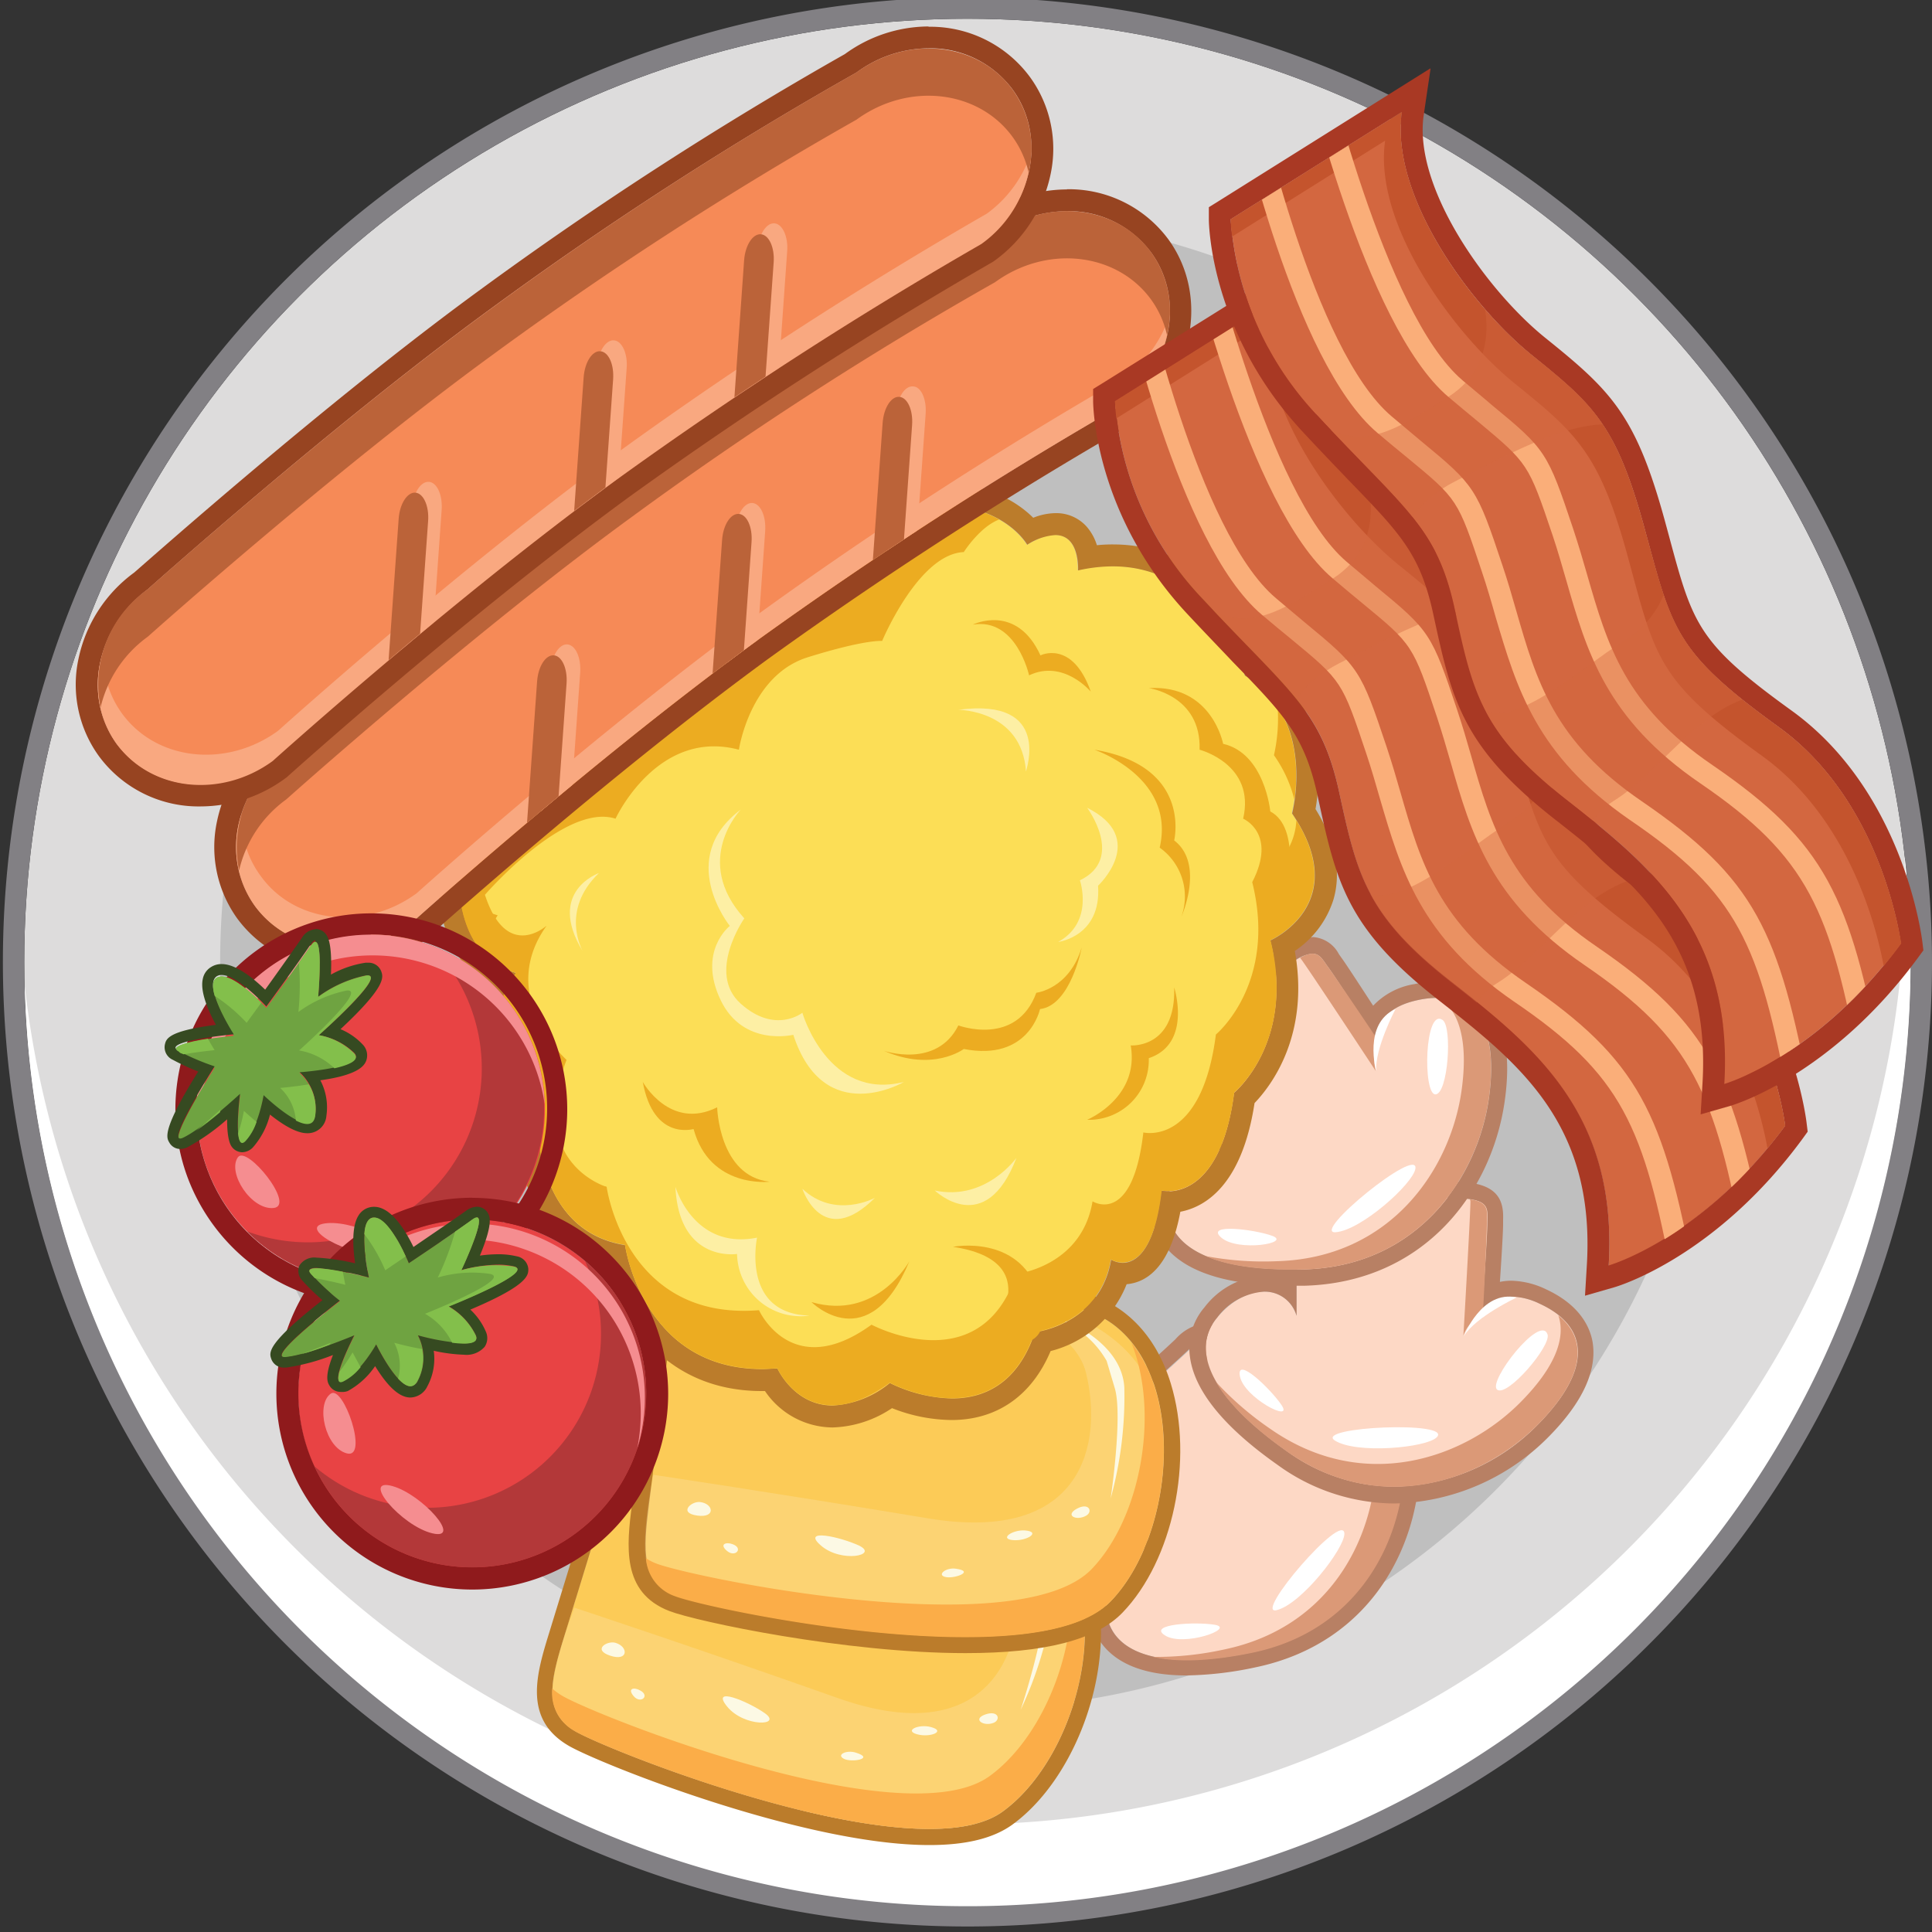<svg xmlns="http://www.w3.org/2000/svg" xmlns:xlink="http://www.w3.org/1999/xlink" viewBox="0 0 200 200"><rect x="0" y="0" width="200" height="200" fill="#333333" stroke="none"/><defs><style>.cls-1{fill:none;}.cls-2{isolation:isolate;}.cls-3{fill:#dddcdc;}.cls-4{fill:#828084;}.cls-5{fill:#bfbfbf;}.cls-6{fill:#fff;}.cls-7{fill:#fdd8c5;}.cls-8{fill:#b88064;}.cls-9{fill:#db9977;}.cls-10{fill:#fccb57;}.cls-11{fill:#bb7c2b;}.cls-12,.cls-14{fill:#fcf9e4;}.cls-12{opacity:0.2;}.cls-13{fill:#fbad48;}.cls-15{fill:#fcde56;}.cls-16{fill:#ecac21;}.cls-17{clip-path:url(#clip-path);}.cls-18{fill:#fdefa4;}.cls-19{fill:#f68a57;}.cls-20{fill:#974421;}.cls-21{fill:#f9a880;}.cls-22{fill:#bb6339;}.cls-23{clip-path:url(#clip-path-2);}.cls-24{clip-path:url(#clip-path-3);}.cls-25{fill:#e84344;}.cls-26{fill:#8f1a1c;}.cls-27{fill:#b33839;}.cls-28{fill:#f58d90;}.cls-29{fill:#6fa341;}.cls-30{fill:#364a21;}.cls-31{fill:#83bf4b;}.cls-32,.cls-37{fill:#d36740;}.cls-33{fill:#a93924;}.cls-34{fill:#c4542d;}.cls-35{clip-path:url(#clip-path-4);}.cls-36{fill:#faae79;}.cls-37{opacity:0.4;mix-blend-mode:multiply;}.cls-38{clip-path:url(#clip-path-6);}</style><clipPath id="clip-path"><path class="cls-1" d="M47.76,88.31s-1.88,10.14,5.63,12.4c0,0-7.51,11.26,2.26,15.39,0,0-.38,11.27,9,12.77,0,0,1.88,13.9,15.77,12.77,0,0,3.38,7.51,11.64,1.5,0,0,11.27,6,15-5.26,0,0,6.76-.75,7.89-7.51,0,0,4.13,2.63,5.26-7.13,0,0,6,1.5,7.51-10.14,0,0,6.38-5.26,3.75-15.77,0,0,8.64-3.76,2.26-13.15,0,0,2.63-9.76-4.88-14.27,0,0-4.14-13.89-17.28-10.89,0,0,.38-6-5.26-2.63,0,0-3.75-6.75-16.14-3S50.39,78.18,47.76,88.31Z"/></clipPath><clipPath id="clip-path-2"><path class="cls-1" d="M26.4,93.8c-3.57-4.89-2.12-12,3.24-15.93,0,0,19.16-17.13,35.6-29.12A381.32,381.32,0,0,1,103,24.34c5.35-3.9,12.59-3.11,16.16,1.78h0c3.57,4.89,2.12,12-3.24,15.93A440.72,440.72,0,0,0,78.16,66.46c-17.28,12.61-35.6,29.12-35.6,29.12C37.21,99.49,30,98.69,26.4,93.8Z"/></clipPath><clipPath id="clip-path-3"><path class="cls-1" d="M12.07,77C8.5,72.07,10,64.94,15.3,61c0,0,19.16-17.13,35.61-29.12A380.59,380.59,0,0,1,88.66,7.51C94,3.6,101.25,4.39,104.82,9.29h0c3.57,4.89,2.12,12-3.23,15.93a437.38,437.38,0,0,0-37.76,24.4c-17.29,12.61-35.6,29.12-35.6,29.12C22.87,82.65,15.64,81.85,12.07,77Z"/></clipPath><clipPath id="clip-path-4"><path class="cls-1" d="M133.14,30.41,115.43,41.52A33,33,0,0,0,124.5,62c9,9.69,12.27,11.39,14.13,20s2.78,12.77,11.56,19.66,17.28,13.8,16.34,29.42c0,0,9.65-2.79,18.27-14.55,0,0-1.8-14.54-12.64-22.39s-11-10.09-13.89-20.58c-2.94-10.77-5.33-12.84-11.7-18S131.89,39,133.14,30.41Z"/></clipPath><clipPath id="clip-path-6"><path class="cls-1" d="M145.12,11.59,127.4,22.7a33,33,0,0,0,9.08,20.43c9,9.69,12.27,11.4,14.13,20s2.77,12.77,11.55,19.66,17.28,13.8,16.34,29.42c0,0,9.66-2.79,18.27-14.55,0,0-1.79-14.54-12.63-22.39s-11-10.09-13.9-20.58c-2.94-10.77-5.32-12.84-11.69-17.95S143.86,20.17,145.12,11.59Z"/></clipPath></defs><title>食物矿</title><g class="cls-2"><g id="图层_1" data-name="图层 1"><circle class="cls-3" cx="100.15" cy="99.58" r="97.64"/><path class="cls-4" d="M100.15,1.94A97.64,97.64,0,1,1,2.51,99.58,97.64,97.64,0,0,1,100.15,1.94m0-2.21A99.85,99.85,0,1,0,200,99.58,100,100,0,0,0,100.15-.27Z"/><path class="cls-5" d="M100.15,176.94a77.36,77.36,0,1,1,77.36-77.36A77.44,77.44,0,0,1,100.15,176.94Z"/><path class="cls-6" d="M197.16,88.63c0,.84.06,1.66.06,2.5a97.63,97.63,0,0,1-194.65,11,97.62,97.62,0,0,0,195.21-2.5A99.07,99.07,0,0,0,197.16,88.63Z"/><path class="cls-7" d="M113.68,149c2.48-3.14,7.06-7,9.26-9.08s2.67-1,3.7-.09,6.7,7.11,6.7,7.11-2-3.36,3-5.4,8.66.46,9,8.7-4.16,18.43-15.76,20.82c-10.21,2.1-14.59-.27-15.05-4.2-.56-4.76,2.38-7.57,5.5-6.12,0,0-4.82-4.58-6.18-5.77S111.58,151.65,113.68,149Z"/><path class="cls-8" d="M125,138.69c.66,0,1.06.58,1.65,1.13,1,1,6.7,7.11,6.7,7.11s-2-3.36,3-5.4a8.24,8.24,0,0,1,3.09-.68c3.39,0,5.64,2.94,5.89,9.38.32,8.24-4.16,18.43-15.76,20.82a33.74,33.74,0,0,1-6.74.78c-5.46,0-8-2.06-8.31-5-.46-3.91,1.44-6.5,3.86-6.5a3.87,3.87,0,0,1,1.64.38s-4.82-4.58-6.18-5.77-2.3-3.31-.2-6c2.48-3.14,7.06-7,9.26-9.08.94-.9,1.56-1.22,2-1.22m0-1.69h0a5,5,0,0,0-3.22,1.69c-.57.54-1.29,1.2-2.1,1.93a68.25,68.25,0,0,0-7.31,7.32c-2.73,3.46-1.49,6.63.41,8.29.61.54,2,1.82,3.27,3a5.34,5.34,0,0,0-1.45,1.17,8.29,8.29,0,0,0-1.7,6.62c.22,1.95,1.65,6.47,10,6.47a36,36,0,0,0,7.08-.82c12.32-2.53,17.47-13.14,17.11-22.54-.37-9.57-4.91-11-7.58-11a10.07,10.07,0,0,0-3.73.8,7.55,7.55,0,0,0-3.83,2.95c-1.64-1.76-3.53-3.77-4.12-4.32q-.17-.15-.3-.3A3.5,3.5,0,0,0,125,137Z"/><path class="cls-9" d="M123.72,139.48c1,1,9.66,10.08,9.66,10.08a3.28,3.28,0,0,1-.09-2.91c-1.53-1.64-6.14-6.35-6.65-6.83-.91-.85-1.4-1.77-3-.47Z"/><path class="cls-9" d="M138.58,141c2.24,1,3.67,3.89,3.87,8.94.32,8.24-4.16,18.43-15.76,20.82a32.48,32.48,0,0,1-7.33.76c2.4.56,5.76.5,10.25-.42,11.6-2.39,16.08-12.58,15.76-20.82C145.1,143.25,142.46,140.42,138.58,141Z"/><path class="cls-6" d="M134.24,142.86c-3.07,2.07-.86,6.7-.86,6.7C132.83,147.23,134.24,142.86,134.24,142.86Z"/><path class="cls-6" d="M132.17,166.68c2.56-.64,7-6.36,7-7.91C139.1,156.3,129.62,167.33,132.17,166.68Z"/><path class="cls-6" d="M125.77,168.2c-1.93-.34-7.07-.08-5.15,1.11S127.93,168.58,125.77,168.2Z"/><path class="cls-6" d="M139.24,143.12c-2.08-1-.69,7.94.61,7.71S140.38,143.65,139.24,143.12Z"/><path class="cls-7" d="M138.42,123.53c4-.35,9.91.37,13,.53s2.6,1.23,2.6,2.64-.59,9.75-.59,9.75,1.06-3.78,6-1.48,5.59,6.63-.19,12.5-16.29,9.59-26,2.77c-8.52-6-9.79-10.82-7.24-13.84,3.09-3.67,7.15-3.45,8.22-.19,0,0,0-6.65,0-8.45S135,123.82,138.42,123.53Z"/><path class="cls-8" d="M140.86,123.43c3.69,0,8,.5,10.51.63,3,.16,2.6,1.23,2.6,2.64s-.59,9.75-.59,9.75a3.21,3.21,0,0,1,3.15-2.22,6.85,6.85,0,0,1,2.87.74c5,2.29,5.59,6.63-.19,12.5a21.32,21.32,0,0,1-14.84,6.44,19.13,19.13,0,0,1-11.13-3.67c-8.52-6-9.79-10.82-7.24-13.84a6.64,6.64,0,0,1,4.86-2.69,3.42,3.42,0,0,1,3.36,2.5s0-6.65,0-8.45.84-3.94,4.22-4.23c.75-.07,1.58-.1,2.44-.1m0-1.68c-1,0-1.83,0-2.59.09-4.38.38-5.84,3.46-5.76,6,0,.82,0,2.69,0,4.46a5.53,5.53,0,0,0-1.69-.26,8.35,8.35,0,0,0-6.15,3.29,6.48,6.48,0,0,0-1.51,5.11c.45,3.51,3.5,7.28,9.07,11.2a20.72,20.72,0,0,0,12.1,4,23.1,23.1,0,0,0,16-6.94c3.53-3.58,5-6.88,4.51-9.8-.29-1.59-1.36-3.83-4.81-5.43a8.71,8.71,0,0,0-3.58-.89,5.68,5.68,0,0,0-1.2.12c.16-2.4.33-5.16.33-6,0-.15,0-.29,0-.42.07-1.82-.38-3.71-4.21-3.91-.78,0-1.76-.12-2.84-.21-2.32-.18-5.19-.41-7.76-.41Z"/><path class="cls-9" d="M152.22,124.34c0,1.41-.73,13.93-.73,13.93a3.26,3.26,0,0,1,2-2.05c.15-2.24.43-8.82.43-9.52,0-1.26.34-2.24-1.75-2.55Z"/><path class="cls-9" d="M161.32,136.17c.79,2.33-.32,5.34-3.87,8.94-5.78,5.87-16.28,9.59-26,2.77a32.41,32.41,0,0,1-5.57-4.82c1.23,2.13,3.58,4.54,7.32,7.18,9.68,6.82,20.18,3.1,26-2.77C164.11,142.5,164.37,138.64,161.32,136.17Z"/><path class="cls-6" d="M157,134.32c-3.61-.82-5.47,4-5.47,4C152.8,136.28,157,134.32,157,134.32Z"/><path class="cls-6" d="M138.18,149.12c2.22,1.42,9.45.76,10.55-.33C150.49,147.06,136,147.7,138.18,149.12Z"/><path class="cls-6" d="M132.69,145.49c-1.08-1.64-4.78-5.21-4.33-3S133.89,147.33,132.69,145.49Z"/><path class="cls-6" d="M160.2,138.14c-.72-2.18-6.26,4.93-5.21,5.72S160.59,139.33,160.2,138.14Z"/><path class="cls-7" d="M123.15,106.9c3-2.66,8.17-5.63,10.7-7.32s2.82-.56,3.66.56,5.35,8.17,5.35,8.17-1.4-3.66,3.95-4.79,8.45,2,7.32,10.14-7.31,17.43-19.15,17.75c-10.42.28-14.32-2.82-14.08-6.76.28-4.79,3.66-7,6.47-5.07,0,0-3.94-5.35-5.07-6.76S120.61,109.16,123.15,106.9Z"/><path class="cls-8" d="M135.87,98.72c.8,0,1.11.71,1.64,1.42.85,1.13,5.35,8.17,5.35,8.17s-1.4-3.66,3.95-4.79a9.54,9.54,0,0,1,2-.22c4.1,0,6.31,3.27,5.33,10.36-1.13,8.17-7.31,17.43-19.15,17.75h-1.29c-9.46,0-13-3-12.79-6.77.21-3.62,2.18-5.79,4.35-5.79a3.63,3.63,0,0,1,2.12.72s-3.94-5.35-5.07-6.76-1.69-3.66.85-5.92c3-2.66,8.17-5.63,10.7-7.32a4,4,0,0,1,2-.86m0-1.69h0a5.44,5.44,0,0,0-3,1.14c-.65.44-1.48,1-2.4,1.54a68.39,68.39,0,0,0-8.48,5.93c-3.29,2.92-2.62,6.26-1,8.23.52.64,1.65,2.15,2.71,3.57-2.24.76-4.25,3.17-4.48,7.11a6.43,6.43,0,0,0,1.78,4.92c2.28,2.42,6.55,3.64,12.7,3.64H135c12.58-.34,19.5-9.89,20.78-19.21.64-4.6,0-8-1.78-10.08a6.69,6.69,0,0,0-5.22-2.2,11.56,11.56,0,0,0-2.34.26,7.5,7.5,0,0,0-4.29,2.24c-1.31-2-2.82-4.34-3.31-5l-.24-.34A3.28,3.28,0,0,0,135.87,97Z"/><path class="cls-9" d="M134.7,99.3c.84,1.13,7.74,11.6,7.74,11.6a3.28,3.28,0,0,1,.42-2.87c-1.22-1.89-4.93-7.33-5.35-7.89-.75-1-1.07-2-2.93-1Z"/><path class="cls-9" d="M149.07,103.34c2,1.39,2.93,4.48,2.24,9.48-1.12,8.17-7.31,17.42-19.15,17.74a32.13,32.13,0,0,1-7.35-.53c2.27,1,5.58,1.5,10.17,1.38,11.84-.32,18-9.58,19.15-17.75C155.08,106.74,153,103.49,149.07,103.34Z"/><path class="cls-6" d="M144.46,104.46c-3.38,1.5-2,6.44-2,6.44C142.31,108.52,144.46,104.46,144.46,104.46Z"/><path class="cls-6" d="M138.26,127.56c2.63-.19,8-5,8.26-6.57C146.9,118.54,135.63,127.74,138.26,127.56Z"/><path class="cls-6" d="M131.69,127.93c-1.84-.67-7-1.31-5.26.19S133.76,128.68,131.69,127.93Z"/><path class="cls-6" d="M149.34,105.59c-1.88-1.32-2.06,7.7-.75,7.7S150.37,106.31,149.34,105.59Z"/><path class="cls-10" d="M64.35,150l-6,19.54c-1.33,4.34-2.19,7.62,1.17,9.64S95,194,103.82,187.52s12.86-26.05,1.64-30.59S74.84,147.28,71,146.6,66.19,146.05,64.35,150Z"/><path class="cls-11" d="M68.34,146.29a15.93,15.93,0,0,1,2.62.31c3.88.68,23.29,5.79,34.5,10.33s7.21,24.14-1.64,30.59c-1.76,1.29-4.43,1.81-7.62,1.81-12.84,0-34-8.52-36.67-10.13-3.36-2-2.5-5.3-1.17-9.64l6-19.54c1.34-2.87,2.16-3.73,4-3.73m0-1.69c-3.09,0-4.28,2-5.52,4.71l0,.1,0,.11-6,19.54c-1.27,4.13-2.71,8.81,1.91,11.59C61.48,182.34,83,191,96.2,191c3.83,0,6.65-.7,8.62-2.13,6.07-4.43,10-14.32,9-22.5-.66-5.36-3.42-9.27-7.75-11-11.25-4.54-30.86-9.73-34.85-10.42a17.36,17.36,0,0,0-2.91-.34Z"/><path class="cls-12" d="M89.16,152.07s15.71,4.18,16.25,11.71-3.34,17.43-18.69,12-27.25-9.35-27.25-9.35-3.33,8.43-1.91,10.11,37.87,14.77,45.16,9.9S125.06,158.5,89.16,152.07Z"/><path class="cls-13" d="M110.55,161.49c1.63,7.66-2.11,18-8.09,22.36-8.85,6.46-40.92-6.3-44.29-8.32a6.89,6.89,0,0,1-1-.73,4.47,4.47,0,0,0,2.32,4.4c3.37,2,35.44,14.78,44.29,8.32C110.83,182.41,114.77,169.08,110.55,161.49Z"/><path class="cls-14" d="M109,166c.7-5.6-7.26-9.33-5.3-8.08a10,10,0,0,1,4,5l.34,2.92c.35,2.92-2.38,11.16-2.38,11.16A39.51,39.51,0,0,0,109,166Z"/><path class="cls-14" d="M63.7,170.06c-.86-.24-2.41.72-.52,1.34S65.07,170.45,63.7,170.06Z"/><path class="cls-14" d="M79.16,177.34c-1.75-1.22-5.65-2.84-3.89-.68S81.07,178.68,79.16,177.34Z"/><path class="cls-14" d="M94.93,179.53c1.36.38,3.06-.32,1.42-.75C95.09,178.45,93.57,179.15,94.93,179.53Z"/><path class="cls-14" d="M102,177.48c-1.37.48-.21,1.28.85.87C103.62,178.05,103.38,177,102,177.48Z"/><path class="cls-14" d="M87.34,182.06c.78.43,3.28,0,1.25-.63C87.64,181.13,86.55,181.64,87.34,182.06Z"/><path class="cls-14" d="M66.28,175c-.61-.36-1.39-.25-.68.59S67.32,175.56,66.28,175Z"/><path class="cls-10" d="M69.64,135.63,67.1,155.91c-.56,4.51-.84,7.88,2.82,9.29s37.46,8.45,45.06.57,8.17-27.89-3.66-30.42-31.83-4.23-35.77-4.23S70.76,131.41,69.64,135.63Z"/><path class="cls-11" d="M75.55,131.12c3.94,0,23.94,1.69,35.77,4.23s11.27,22.53,3.66,30.42c-2.64,2.73-8.43,3.67-15,3.67-12.41,0-27.64-3.32-30-4.24-3.66-1.41-3.38-4.78-2.82-9.29l2.54-20.28c1.12-4.22,2-4.51,5.91-4.51m0-1.69c-4.66,0-6.21.76-7.55,5.77l0,.11v.11L65.42,155.7c-.53,4.29-1.14,9.15,3.89,11.08,2.82,1.08,18.17,4.35,30.64,4.35,8.21,0,13.53-1.37,16.25-4.19,5.22-5.41,7.42-15.83,5-23.72-1.57-5.16-5-8.54-9.54-9.52-11.85-2.54-32.07-4.27-36.12-4.27Z"/><path class="cls-12" d="M94.42,133.38s16.2,1.41,18,8.73-.29,17.74-16.34,15.07-28.45-4.51-28.45-4.51-1.83,8.87-.14,10.28,39.86,8,46.19,2S130.89,133.52,94.42,133.38Z"/><path class="cls-13" d="M117.12,139c2.93,7.27,1,18.1-4.11,23.43-7.61,7.88-41.4.84-45.06-.57a5.74,5.74,0,0,1-1.08-.55,4.46,4.46,0,0,0,3,3.93c3.66,1.41,37.46,8.45,45.06.57C121,159.52,122.58,145.71,117.12,139Z"/><path class="cls-14" d="M116.39,143.66c-.28-5.64-8.76-7.94-6.62-7a9.88,9.88,0,0,1,4.79,4.22l.84,2.82c.85,2.81-.42,11.4-.42,11.4A39.66,39.66,0,0,0,116.39,143.66Z"/><path class="cls-14" d="M72.45,155.49c-.89-.09-2.25,1.12-.28,1.4S73.86,155.63,72.45,155.49Z"/><path class="cls-14" d="M88.93,160c-1.93-.9-6.06-1.83-3.94,0S91,161,88.93,160Z"/><path class="cls-14" d="M104.84,159.43c1.41.14,3-.85,1.27-1C104.82,158.34,103.43,159.29,104.84,159.43Z"/><path class="cls-14" d="M111.46,156.19c-1.27.7,0,1.29,1,.7C113.15,156.47,112.73,155.49,111.46,156.19Z"/><path class="cls-14" d="M97.8,163.23c.85.28,3.24-.56,1.13-.84C97.94,162.25,97,163,97.8,163.23Z"/><path class="cls-14" d="M75.83,159.85c-.66-.25-1.41,0-.56.71S77,160.27,75.83,159.85Z"/><path class="cls-15" d="M47.76,88.31s-1.88,10.14,5.63,12.4c0,0-7.51,11.26,2.26,15.39,0,0-.38,11.27,9,12.77,0,0,1.88,13.9,15.77,12.77,0,0,3.38,7.51,11.64,1.5,0,0,11.27,6,15-5.26,0,0,6.76-.75,7.89-7.51,0,0,4.13,2.63,5.26-7.13,0,0,6,1.5,7.51-10.14,0,0,6.38-5.26,3.75-15.77,0,0,8.64-3.76,2.26-13.15,0,0,2.63-9.76-4.88-14.27,0,0-4.14-13.89-17.28-10.89,0,0,.38-6-5.26-2.63,0,0-3.75-6.75-16.14-3S50.39,78.18,47.76,88.31Z"/><path class="cls-11" d="M97.1,52.25c6.94,0,9.24,4.14,9.24,4.14a6,6,0,0,1,2.91-1c2.58,0,2.35,3.66,2.35,3.66a16.27,16.27,0,0,1,3.6-.42c10.31,0,13.68,11.31,13.68,11.31,7.51,4.51,4.88,14.27,4.88,14.27,6.38,9.39-2.26,13.15-2.26,13.15,2.63,10.51-3.75,15.77-3.75,15.77-1.2,9.25-5.24,10.2-6.84,10.2a3.16,3.16,0,0,1-.67-.06c-.73,6.34-2.74,7.46-4,7.46a2.43,2.43,0,0,1-1.21-.33c-1.13,6.76-7.89,7.51-7.89,7.51-1.81,5.45-5.39,6.86-8.59,6.86a15.43,15.43,0,0,1-6.43-1.6,10.21,10.21,0,0,1-5.92,2.33c-4,0-5.72-3.83-5.72-3.83-.54,0-1.06.06-1.57.06-12.46,0-14.2-12.83-14.2-12.83-9.39-1.5-9-12.77-9-12.77-9.77-4.13-2.26-15.39-2.26-15.39-7.51-2.26-5.63-12.4-5.63-12.4,2.63-10.13,30-31.16,42.44-34.92a23.76,23.76,0,0,1,6.9-1.14m0-2.25a26.61,26.61,0,0,0-7.56,1.23c-12.37,3.75-41,25.19-44,36.52l0,.08v.07c-.68,3.67-.38,10.65,4.7,13.85-1.17,2.45-2.57,6.49-1.45,10.23a9.39,9.39,0,0,0,4.62,5.54c.29,4.49,2.47,11.28,9.31,13.23C64,136,68.53,144,78.86,144h.33a8.52,8.52,0,0,0,7,3.77,11.61,11.61,0,0,0,6.15-2A17.12,17.12,0,0,0,98.5,147c4.7,0,8.31-2.52,10.26-7.14a11.47,11.47,0,0,0,7.87-6.92c2.07-.18,4.49-1.75,5.56-7.5,2.51-.48,6.37-2.67,7.68-11.25,1.69-1.76,5.74-7,4.17-15.75a10,10,0,0,0,4-5.32c.83-2.87.21-6-1.86-9.37.51-2.84,1.23-10.77-5.4-15.3-1.08-2.88-5.33-12.09-15.55-12.09a15.87,15.87,0,0,0-1.68.08,5.23,5.23,0,0,0-1.13-2,4.21,4.21,0,0,0-3.14-1.32,6.38,6.38,0,0,0-2.32.48C105.35,52,102.28,50,97.1,50Z"/><path class="cls-16" d="M131.88,78.18A13.72,13.72,0,0,1,134,82.8c.3-2.1.49-6.21-1.74-9.62A17.4,17.4,0,0,1,131.88,78.18Z"/><path class="cls-16" d="M47.58,92a11,11,0,0,0,2.15,6.34,20.52,20.52,0,0,1,1.79-3.59A7.35,7.35,0,0,1,47.58,92Z"/><path class="cls-16" d="M134.2,84.91c-.22,4.49-4.57,6.41-4.57,6.41,2.62,10.51-3.76,15.77-3.76,15.77-1.5,11.64-7.51,10.14-7.51,10.14-1.13,9.76-5.26,7.13-5.26,7.13-1.12,6.76-7.88,7.52-7.88,7.52-3.76,11.26-15,5.25-15,5.25-8.27,6-11.65-1.5-11.65-1.5-13.89,1.13-15.77-12.77-15.77-12.77a9.53,9.53,0,0,1-7-4.78c.37,3.29,2,9.68,8.9,10.79,0,0,1.88,13.9,15.77,12.77,0,0,3.38,7.51,11.64,1.5,0,0,11.27,6,15-5.26,0,0,6.76-.75,7.89-7.51,0,0,4.13,2.63,5.26-7.13,0,0,6,1.5,7.51-10.14,0,0,6.38-5.26,3.75-15.77C131.5,97.33,139.64,93.76,134.2,84.91Z"/><path class="cls-16" d="M53.77,110.09A8.87,8.87,0,0,1,50.69,108a7.22,7.22,0,0,0,4,7.55A17.62,17.62,0,0,1,53.77,110.09Z"/><path class="cls-16" d="M66.54,112s2.81,5.07,7.7,2.63c0,0,.18,7.14,5.44,7.7,0,0-6.19.75-7.88-5.45C71.8,116.85,67.66,118.17,66.54,112Z"/><path class="cls-16" d="M91.51,108.78s5.45,1.88,7.7-2.63c0,0,6,2.25,8.07-3.38,0,0,3.38-.37,4.7-4.69,0,0-1.13,6-4.32,6.38,0,0-1.13,5.45-7.89,4.13C99.77,108.59,96.58,111,91.51,108.78Z"/><path class="cls-16" d="M113.29,77.61s8.45,2.82,6.76,10.14a6.2,6.2,0,0,1,2.25,7.14s2.44-5.45-.75-7.89C121.55,87,123.43,79.3,113.29,77.61Z"/><path class="cls-16" d="M112.92,71.6s-2.82-3.38-6.39-1.69c0,0-1.31-6-5.82-5.25,0,0,4.51-2.26,7,3.19C107.66,67.85,111,66.16,112.92,71.6Z"/><path class="cls-16" d="M118.92,71.23s5.45.75,5.26,6.38c0,0,5.82,1.5,4.51,7.14,0,0,3.56,1.5.94,6.57l3.56.94s1.51-6.57-1.69-8.26c0,0-.56-6-4.88-7C126.62,77.05,125.5,70.85,118.92,71.23Z"/><path class="cls-16" d="M102.59,138.07s6-7.51-3.94-9c0,0,6.75-1.32,8.82,4.69S104.84,139.76,102.59,138.07Z"/><path class="cls-16" d="M112.54,115.92s5.45-2.26,4.51-7.7c0,0,4.69.37,4.5-6,0,0,1.88,5.82-2.63,7.32A6.18,6.18,0,0,1,112.54,115.92Z"/><g class="cls-17"><path class="cls-16" d="M62.78,122.86s-8.26-2.44-4.13-13.14c0,0-7.32-6.57-2.06-13.9,0,0-4.13,3.76-6.39-3.19,0,0,8.26-9.57,13.52-7.88,0,0,4.32-9.39,12.77-7.14,0,0,1.13-7.7,7.13-9.57s7.7-1.69,7.7-1.69,3.76-9,8.45-9.2c0,0,2.26-3.57,4.7-3.57S101.09,51,100.34,51s-18.59,4.13-23.66,7.32S57.53,74,55.27,76.3s-9.39,13.14-9.39,13.14,2.26,7.14,2.63,8.07,3,3.38,3,3.38a39.85,39.85,0,0,0-1.32,5.83c0,1.31.57,6,1.51,7.32s3.94,2.06,3.94,2.06a7.64,7.64,0,0,0-.57,3.76C55.46,121.36,58.65,125.87,62.78,122.86Z"/></g><path class="cls-18" d="M76.68,83.81s-5.07,5.26.37,11.26c0,0-3.94,5.64-.37,8.83s6.38.94,6.38.94S85.69,114,93.58,112c0,0-8.27,4.88-11.46-4.88,0,0-5.17,1.28-7.51-3.57-2.44-5.07.94-7.7.94-7.7S69.92,88.88,76.68,83.81Z"/><path class="cls-18" d="M112.54,83.62s3.94,5.26-.75,7.51c0,0,1.5,4.32-2.25,6.38,0,0,4.5-.56,4.13-5.82C113.67,91.69,118.92,86.81,112.54,83.62Z"/><path class="cls-18" d="M105.22,119.86s-3.19,4.5-8.45,3.38C96.77,123.24,102,128.31,105.22,119.86Z"/><path class="cls-18" d="M90.57,124s-4.13,2.25-7.51-.94C83.06,123.05,85.13,129.43,90.57,124Z"/><path class="cls-18" d="M69.92,122.86s1.88,6.57,8.45,5.26c0,0-1.69,7.89,5.44,8.07a6.58,6.58,0,0,1-7.51-6.38S70.29,130.75,69.92,122.86Z"/><path class="cls-18" d="M62,90.38s-5.44,1.88-1.69,8.07C60.34,98.45,57.9,94.32,62,90.38Z"/><path class="cls-18" d="M99.21,73.48s6.57,0,7,6.39C106.16,79.87,109,72.17,99.21,73.48Z"/><path class="cls-16" d="M94.14,130.56s-3.38,6.2-10.14,4.23C84,134.79,89.91,140.7,94.14,130.56Z"/><path class="cls-19" d="M26.4,93.8c-3.57-4.89-2.12-12,3.24-15.93,0,0,19.16-17.13,35.6-29.12A381.32,381.32,0,0,1,103,24.34c5.35-3.9,12.59-3.11,16.16,1.78h0c3.57,4.89,2.12,12-3.24,15.93A440.72,440.72,0,0,0,78.16,66.46c-17.28,12.61-35.6,29.12-35.6,29.12C37.21,99.49,30,98.69,26.4,93.8Z"/><path class="cls-20" d="M110.46,21.86a10.63,10.63,0,0,1,8.7,4.26c3.57,4.89,2.12,12-3.24,15.93A440.72,440.72,0,0,0,78.16,66.46c-17.28,12.61-35.6,29.12-35.6,29.12a12.69,12.69,0,0,1-7.46,2.48,10.63,10.63,0,0,1-8.7-4.26c-3.57-4.89-2.12-12,3.24-15.93,0,0,19.16-17.13,35.6-29.12A381.32,381.32,0,0,1,103,24.34a12.69,12.69,0,0,1,7.46-2.48m0-2.25h0a14.85,14.85,0,0,0-8.67,2.83A389.18,389.18,0,0,0,63.91,46.93C48.11,58.45,29.6,74.88,28.22,76.12A14.7,14.7,0,0,0,22.47,85a12.67,12.67,0,0,0,2.11,10.11,12.84,12.84,0,0,0,10.52,5.18,14.8,14.8,0,0,0,8.79-2.91l.09-.07.09-.08c.18-.16,18.43-16.58,35.42-29A438.67,438.67,0,0,1,117,44l.11-.07.11-.08c6.35-4.63,8-13.19,3.73-19.07a12.82,12.82,0,0,0-10.52-5.19Z"/><path class="cls-21" d="M116.49,39a437.38,437.38,0,0,0-37.76,24.4C61.44,76,43.12,92.48,43.12,92.48,37.77,96.39,30.53,95.59,27,90.7A10.22,10.22,0,0,1,25,84.27,10.57,10.57,0,0,0,26.4,93.8c3.57,4.89,10.81,5.69,16.16,1.78,0,0,18.32-16.51,35.6-29.12a440.72,440.72,0,0,1,37.76-24.41,12.36,12.36,0,0,0,5.17-9.49A12.65,12.65,0,0,1,116.49,39Z"/><path class="cls-22" d="M29.64,82.75S48.8,65.62,65.24,53.63A381.32,381.32,0,0,1,103,29.22c5.35-3.9,12.59-3.11,16.16,1.79a10,10,0,0,1,1.65,3.69,10.5,10.5,0,0,0-1.65-8.58c-3.57-4.89-10.81-5.68-16.16-1.78A381.32,381.32,0,0,0,65.24,48.75c-16.44,12-35.6,29.12-35.6,29.12a12,12,0,0,0-4.89,12.24A12.56,12.56,0,0,1,29.64,82.75Z"/><g class="cls-23"><path class="cls-21" d="M94.5,40c-.84-.06-1.61,1.15-1.72,2.7L91,68.22c-.11,1.56.48,2.86,1.33,2.92S93.9,70,94,68.44l1.82-25.56C95.94,41.32,95.35,40,94.5,40Z"/><path class="cls-21" d="M77.89,52.07c-.85-.06-1.62,1.15-1.73,2.7L74.34,80.33c-.11,1.56.49,2.86,1.33,2.92s1.62-1.15,1.73-2.7L79.21,55C79.32,53.44,78.73,52.13,77.89,52.07Z"/><path class="cls-21" d="M58.73,66.71c-.84-.06-1.61,1.15-1.72,2.71L55.19,95c-.11,1.55.48,2.86,1.33,2.92s1.61-1.15,1.72-2.7l1.82-25.57C60.17,68.08,59.58,66.77,58.73,66.71Z"/><path class="cls-22" d="M93.09,41.08c-.84-.06-1.61,1.15-1.72,2.71L89.55,69.35c-.11,1.55.49,2.86,1.33,2.92s1.61-1.15,1.72-2.7L94.42,44C94.53,42.45,93.94,41.14,93.09,41.08Z"/><path class="cls-22" d="M76.48,53.2c-.85-.06-1.62,1.14-1.73,2.7L72.93,81.46c-.11,1.55.49,2.86,1.33,2.92s1.62-1.15,1.73-2.7L77.8,56.11C77.91,54.56,77.32,53.26,76.48,53.2Z"/><path class="cls-22" d="M57.33,67.84c-.85-.06-1.62,1.15-1.73,2.7L53.78,96.11c-.11,1.55.49,2.85,1.33,2.91s1.62-1.14,1.73-2.7l1.81-25.56C58.76,69.21,58.17,67.9,57.33,67.84Z"/></g><path class="cls-19" d="M12.07,77C8.5,72.07,10,64.94,15.3,61c0,0,19.16-17.13,35.61-29.12A380.59,380.59,0,0,1,88.66,7.51C94,3.6,101.25,4.39,104.82,9.29h0c3.57,4.89,2.12,12-3.23,15.93a437.38,437.38,0,0,0-37.76,24.4c-17.29,12.61-35.6,29.12-35.6,29.12C22.87,82.65,15.64,81.85,12.07,77Z"/><path class="cls-20" d="M96.12,5a10.59,10.59,0,0,1,8.7,4.26c3.57,4.89,2.12,12-3.23,15.93a437.38,437.38,0,0,0-37.76,24.4c-17.29,12.61-35.6,29.12-35.6,29.12a12.69,12.69,0,0,1-7.46,2.48A10.62,10.62,0,0,1,12.07,77C8.5,72.07,10,64.94,15.3,61c0,0,19.16-17.13,35.61-29.12A380.59,380.59,0,0,1,88.66,7.51,12.69,12.69,0,0,1,96.12,5m0-2.26h0A14.79,14.79,0,0,0,87.46,5.6,386.49,386.49,0,0,0,49.58,30.09c-15.8,11.53-34.31,28-35.7,29.19a14.79,14.79,0,0,0-5.75,8.9,12.63,12.63,0,0,0,2.12,10.11,12.81,12.81,0,0,0,10.52,5.19,14.81,14.81,0,0,0,8.78-2.92l.1-.07.08-.07c.19-.17,18.44-16.58,35.43-29a440.49,440.49,0,0,1,37.53-24.26l.12-.07.1-.07a14.77,14.77,0,0,0,5.85-9A12.63,12.63,0,0,0,106.64,8,12.81,12.81,0,0,0,96.12,2.77Z"/><path class="cls-21" d="M102.15,22.12a437.38,437.38,0,0,0-37.76,24.4c-17.28,12.61-35.6,29.13-35.6,29.13-5.36,3.9-12.59,3.11-16.16-1.79a10.22,10.22,0,0,1-1.93-6.43A10.57,10.57,0,0,0,12.07,77c3.57,4.89,10.8,5.69,16.16,1.78,0,0,18.31-16.51,35.6-29.12a437.38,437.38,0,0,1,37.76-24.4,12.34,12.34,0,0,0,5.16-9.5A12.59,12.59,0,0,1,102.15,22.12Z"/><path class="cls-22" d="M15.3,65.91S34.46,48.79,50.91,36.79a382.84,382.84,0,0,1,37.75-24.4c5.36-3.91,12.59-3.11,16.16,1.78a10,10,0,0,1,1.66,3.69,10.48,10.48,0,0,0-1.66-8.57C101.25,4.39,94,3.6,88.66,7.51a380.59,380.59,0,0,0-37.75,24.4C34.46,43.9,15.3,61,15.3,61a12,12,0,0,0-4.89,12.24A12.59,12.59,0,0,1,15.3,65.91Z"/><g class="cls-24"><path class="cls-21" d="M80.17,23.12c-.85-.06-1.62,1.15-1.73,2.7L76.62,51.39c-.11,1.55.49,2.85,1.33,2.91s1.62-1.15,1.73-2.7L81.49,26C81.6,24.49,81,23.18,80.17,23.12Z"/><path class="cls-21" d="M63.55,35.23c-.84-.06-1.62,1.15-1.73,2.7L60,63.5c-.11,1.55.48,2.85,1.32,2.91s1.62-1.14,1.73-2.7l1.82-25.56C65,36.6,64.39,35.29,63.55,35.23Z"/><path class="cls-21" d="M44.4,49.88c-.85-.06-1.62,1.15-1.73,2.7L40.86,78.14c-.12,1.55.48,2.86,1.32,2.92s1.62-1.15,1.73-2.7l1.81-25.57C45.83,51.24,45.24,49.94,44.4,49.88Z"/><path class="cls-22" d="M78.76,24.25c-.84-.06-1.62,1.15-1.73,2.7L75.22,52.51c-.11,1.55.48,2.86,1.32,2.92s1.62-1.15,1.73-2.7l1.82-25.57C80.2,25.61,79.6,24.31,78.76,24.25Z"/><path class="cls-22" d="M62.14,36.36c-.84-.06-1.61,1.15-1.72,2.7L58.6,64.62c-.11,1.56.48,2.86,1.33,2.92s1.61-1.15,1.72-2.7l1.82-25.56C63.58,37.72,63,36.42,62.14,36.36Z"/><path class="cls-22" d="M43,51c-.84-.06-1.62,1.15-1.73,2.7L39.45,79.27c-.11,1.55.48,2.86,1.32,2.92s1.62-1.15,1.73-2.7l1.82-25.57C44.43,52.37,43.83,51.06,43,51Z"/></g><circle class="cls-25" cx="38.37" cy="114.79" r="18.03" transform="translate(-8.16 3.06) rotate(-4.13)"/><path class="cls-26" d="M38.37,96.76a18,18,0,0,1,6.18,35,17.83,17.83,0,0,1-6.17,1.1,18,18,0,1,1,0-36.06m0-2.25h0a20.29,20.29,0,0,0-19,27.23,20.36,20.36,0,0,0,19.06,13.33,20.28,20.28,0,0,0,0-40.56Z"/><path class="cls-27" d="M44.63,97.9a17.84,17.84,0,0,1,4.14,6.5,18,18,0,0,1-23.19,23.07A18,18,0,1,0,44.63,97.9Z"/><path class="cls-28" d="M32.38,100a18,18,0,0,1,24,14.27A18,18,0,0,0,32.2,97.85a18.05,18.05,0,0,0-11.66,19.6A18,18,0,0,1,32.38,100Z"/><path class="cls-28" d="M24.62,119.81c-1.11,1.61,1.4,5.48,3.71,5.24S25.53,118.47,24.62,119.81Z"/><path class="cls-28" d="M33.89,126.62c3.19-.26,8.81,2.78,5.56,3.17S30.4,126.89,33.89,126.62Z"/><path class="cls-29" d="M27.57,104.34s-3.68-4-5.14-3.12,1.77,6,1.77,6-7.52.74-5.77,1.7a25.3,25.3,0,0,0,3.79,1.62s-5.35,8.35-3.3,7.4,5.93-4.56,5.93-4.56-.78,6.08.55,4.79,1.89-4.68,1.89-4.68,4.94,4.79,5.34,2A5.07,5.07,0,0,0,31,111.07s7-.55,5.65-2A6.94,6.94,0,0,0,33,107.16s7.25-6.44,4.94-6.2a12.71,12.71,0,0,0-5,2.22s.68-7.44-.74-5.33S27.57,104.34,27.57,104.34Z"/><path class="cls-30" d="M32.64,97.48c.82,0,.3,5.7.3,5.7a12.71,12.71,0,0,1,5-2.22h.12C40,101,33,107.16,33,107.16A6.94,6.94,0,0,1,36.67,109c1.35,1.5-5.65,2-5.65,2a5.07,5.07,0,0,1,1.61,4.41c-.09.61-.4.85-.84.85-1.51,0-4.5-2.89-4.5-2.89s-.56,3.4-1.89,4.68a.55.55,0,0,1-.33.18c-.86,0-.22-5-.22-5s-3.88,3.61-5.93,4.56a.67.67,0,0,1-.27.07c-1.22,0,3.57-7.47,3.57-7.47a25.3,25.3,0,0,1-3.79-1.62c-1.75-1,5.77-1.7,5.77-1.7s-3.23-5-1.77-6a.92.92,0,0,1,.52-.14c1.66,0,4.62,3.26,4.62,3.26s3.2-4.37,4.63-6.49c.18-.26.32-.37.44-.37m0-1.13a1.73,1.73,0,0,0-1.38.88c-1,1.43-2.78,3.94-3.81,5.37-1.18-1.14-3-2.65-4.5-2.65a2,2,0,0,0-1.12.32,1.84,1.84,0,0,0-.84,1.24c-.29,1.3.58,3.29,1.36,4.73-5,.64-5.16,1.47-5.29,2.08a1.42,1.42,0,0,0,.83,1.54,22.64,22.64,0,0,0,2.63,1.21c-3.75,6-3.3,6.84-3,7.34a1.28,1.28,0,0,0,1.15.68,1.75,1.75,0,0,0,.74-.18,22,22,0,0,0,4.1-2.89c0,2.25.39,2.74.56,2.94a1.36,1.36,0,0,0,1,.47,1.58,1.58,0,0,0,1.11-.5,8.1,8.1,0,0,0,1.77-3.4c1.15.92,2.67,1.93,3.84,1.93a1.94,1.94,0,0,0,2-1.81,6,6,0,0,0-.63-3.67c4.16-.57,4.58-1.64,4.74-2a1.61,1.61,0,0,0-.35-1.7,6.68,6.68,0,0,0-2.3-1.59c4.78-4.46,4.43-5.39,4.21-6a1.39,1.39,0,0,0-1.37-.88h-.24a10.54,10.54,0,0,0-3.59,1.23c.14-3.47-.38-4-.6-4.28a1.34,1.34,0,0,0-1-.44Z"/><path class="cls-31" d="M19,109.14c1.57-.27,3.22-.43,3.22-.43s-.32-.49-.7-1.19c-1.95.31-4.06.8-3,1.35C18.6,109,18.78,109.06,19,109.14Z"/><path class="cls-31" d="M25.53,105.88l1.52-2.08c-1.06-1.06-3.49-3.3-4.62-2.58-.47.3-.45,1-.21,1.87A17.5,17.5,0,0,1,25.53,105.88Z"/><path class="cls-31" d="M22.81,114.87s-1.15,1.07-2.53,2.2c.83-.57,1.72-1.27,2.5-1.93C22.8,115,22.81,114.87,22.81,114.87Z"/><path class="cls-31" d="M37.93,101a12.71,12.71,0,0,0-5,2.22s.68-7.44-.74-5.33c-.34.5-.78,1.13-1.25,1.8a27.79,27.79,0,0,1-.05,5.07,12.86,12.86,0,0,1,5-2.22c2.31-.24-4.93,6.2-4.93,6.2a7,7,0,0,1,3.66,1.85c1.47-.33,2.68-.83,2.05-1.53A6.94,6.94,0,0,0,33,107.16S40.24,100.72,37.93,101Z"/><path class="cls-31" d="M29,112.62A5.14,5.14,0,0,1,30.63,116c1,.5,1.85.59,2-.49a4.87,4.87,0,0,0-.67-3.26C30.48,112.5,29,112.62,29,112.62Z"/><path class="cls-31" d="M25.25,115a16.76,16.76,0,0,1-.6,2.32c.07.8.28,1.28.75.82a5.59,5.59,0,0,0,1.16-2C25.81,115.52,25.25,115,25.25,115Z"/><circle class="cls-25" cx="48.89" cy="144.27" r="18.03"/><path class="cls-26" d="M48.89,126.24a18,18,0,1,1-18,18,18,18,0,0,1,18-18m0-2.25a20.28,20.28,0,1,0,20.28,20.28A20.31,20.31,0,0,0,48.89,124Z"/><path class="cls-27" d="M60.56,130.54a18,18,0,0,1-28,21.26,18,18,0,1,0,28-21.26Z"/><path class="cls-28" d="M48.33,128.31a18,18,0,0,1,18,18,18.57,18.57,0,0,1-.36,3.61,18,18,0,1,0-34.76-9.28A18,18,0,0,1,48.33,128.31Z"/><path class="cls-28" d="M34.24,144.27c-1.59,1.14-.56,5.63,1.69,6.19S35.56,143.33,34.24,144.27Z"/><path class="cls-28" d="M40.63,153.84c3.07.86,7.32,5.64,4.13,4.89S37.25,152.9,40.63,153.84Z"/><path class="cls-29" d="M42.32,130.75s-2.07-5.07-3.76-4.7-.37,6.2-.37,6.2-7.33-1.88-6-.37a24.62,24.62,0,0,0,3,2.81s-7.88,6-5.63,5.82,7.13-2.25,7.13-2.25-2.81,5.44-1.12,4.69,3.38-3.75,3.38-3.75,3,6.19,4.32,3.75a5.07,5.07,0,0,0,0-4.69s6.76,1.88,6,0a7,7,0,0,0-2.81-3s9-3.56,6.76-4.13a12.77,12.77,0,0,0-5.45.38s3.19-6.76,1.13-5.26S42.32,130.75,42.32,130.75Z"/><path class="cls-30" d="M49.36,126c1,0-1.6,5.48-1.6,5.48a15.3,15.3,0,0,1,3.79-.56,6.93,6.93,0,0,1,1.66.18c2.25.57-6.76,4.13-6.76,4.13a7,7,0,0,1,2.81,3c.25.63-.33.83-1.22.83a23.94,23.94,0,0,1-4.78-.83,5.07,5.07,0,0,1,0,4.69.9.9,0,0,1-.77.57c-1.46,0-3.55-4.32-3.55-4.32s-1.69,3-3.38,3.75a.67.67,0,0,1-.28.07c-1.06,0,1.4-4.76,1.4-4.76s-4.88,2.06-7.13,2.25h-.1c-1.91,0,5.73-5.83,5.73-5.83a24.62,24.62,0,0,1-3-2.81c-.38-.43,0-.59.61-.59a32.85,32.85,0,0,1,5.4,1s-1.32-5.82.37-6.2l.18,0c1.66,0,3.58,4.72,3.58,4.72s4.5-3,6.57-4.51a.93.93,0,0,1,.47-.22m0-1.12a2,2,0,0,0-1.13.43c-1.4,1-4,2.75-5.43,3.74-.87-1.8-2.34-4.16-4.06-4.16h0a1.86,1.86,0,0,0-1.64.92c-.71,1.13-.57,3.3-.34,4.93a22,22,0,0,0-4-.59h0A1.82,1.82,0,0,0,31,131a1.43,1.43,0,0,0,.32,1.59,23.05,23.05,0,0,0,2.06,2c-5.82,4.55-5.52,5.43-5.3,6.08a1.35,1.35,0,0,0,1.36.9h.19a21.69,21.69,0,0,0,4.84-1.3c-.9,2.29-.55,2.86-.36,3.17a1.33,1.33,0,0,0,1.16.65A1.65,1.65,0,0,0,36,144a8.11,8.11,0,0,0,2.83-2.58c1,1.61,2.28,3.25,3.65,3.25a2,2,0,0,0,1.76-1.16,6,6,0,0,0,.66-3.68,16.71,16.71,0,0,0,3.13.41,2.49,2.49,0,0,0,2.15-.83,1.62,1.62,0,0,0,.12-1.55,6.73,6.73,0,0,0-1.61-2.29c6.1-2.58,6-3.6,6-4.22a1.44,1.44,0,0,0-1.21-1.3,8.15,8.15,0,0,0-1.93-.21,13.8,13.8,0,0,0-1.87.14c1.43-3.45,1-4.08.8-4.45a1.33,1.33,0,0,0-1.12-.61Z"/><path class="cls-31" d="M32.58,132.31c1.57.28,3.17.69,3.17.69s-.13-.56-.26-1.35c-1.93-.38-4.07-.65-3.31.23C32.31,132,32.44,132.17,32.58,132.31Z"/><path class="cls-31" d="M39.88,131.5,42,130.06c-.63-1.36-2.14-4.3-3.45-4-.54.13-.77.81-.84,1.69A17.18,17.18,0,0,1,39.88,131.5Z"/><path class="cls-31" d="M34.24,139s-1.45.61-3.13,1.2c1-.25,2-.6,3-1Z"/><path class="cls-31" d="M53.21,131.12a12.77,12.77,0,0,0-5.45.38s3.19-6.76,1.13-5.26c-.49.36-1.12.8-1.78,1.26a28.47,28.47,0,0,1-1.79,4.75,12.67,12.67,0,0,1,5.45-.37C53,132.44,44,136,44,136a7,7,0,0,1,2.81,3c1.48.19,2.8.14,2.44-.74a7,7,0,0,0-2.81-3S55.46,131.69,53.21,131.12Z"/><path class="cls-31" d="M40.81,139a5.14,5.14,0,0,1,.4,3.71c.75.81,1.53,1.19,2,.23a4.89,4.89,0,0,0,.48-3.29C42.26,139.41,40.81,139,40.81,139Z"/><path class="cls-31" d="M36.5,140a17.32,17.32,0,0,1-1.36,2c-.21.78-.18,1.3.42,1a5.45,5.45,0,0,0,1.77-1.47C36.84,140.64,36.5,140,36.5,140Z"/><path class="cls-32" d="M133.14,30.41,115.43,41.52A33,33,0,0,0,124.5,62c9,9.69,12.27,11.39,14.13,20s2.78,12.77,11.56,19.66,17.28,13.8,16.34,29.42c0,0,9.65-2.79,18.27-14.55,0,0-1.8-14.54-12.64-22.39s-11-10.09-13.89-20.58c-2.94-10.77-5.33-12.84-11.7-18S131.89,39,133.14,30.41Z"/><path class="cls-33" d="M133.14,30.41c-1.25,8.58,7.07,20,13.43,25.15s8.76,7.18,11.7,18c2.86,10.49,3,12.74,13.89,20.58s12.64,22.39,12.64,22.39C176.18,128.24,166.53,131,166.53,131c.94-15.62-7.56-22.54-16.34-29.42S140.49,90.55,138.63,82s-5.11-10.31-14.13-20a33,33,0,0,1-9.07-20.43l17.71-11.11m2.93-4.5-4.13,2.59L114.23,39.61l-1.07.66v1.26c0,.47.18,11.73,9.68,21.95,1.8,1.93,3.37,3.55,4.74,5,5.45,5.61,7.48,7.71,8.84,14,1.89,8.73,2.92,13.54,12.37,20.95,8.41,6.6,16.36,12.84,15.48,27.52l-.19,3.18,3.06-.88c.43-.13,10.5-3.15,19.47-15.38l.52-.72-.11-.89c-.07-.64-2-15.62-13.55-23.94-9.69-7-10.2-8.9-12.66-18l-.38-1.4c-3-11.1-5.57-13.58-12.46-19.11-6-4.82-13.71-15.51-12.61-23.07l.7-4.82Z"/><path class="cls-34" d="M172.16,94.09c-10.84-7.84-11-10.09-13.89-20.58-2.94-10.77-5.33-12.84-11.7-18S131.89,39,133.14,30.41L115.43,41.52a16.18,16.18,0,0,0,.14,1.79l15.84-9.93c-1.25,8.58,7.07,20,13.44,25.15s8.75,7.18,11.69,18c2.87,10.5,3.06,12.74,13.9,20.59,9.48,6.86,12,18.86,12.53,21.75.61-.74,1.22-1.51,1.83-2.34C184.8,116.48,183,101.94,172.16,94.09Z"/><g class="cls-35"><path class="cls-36" d="M180.52,129.23c-3-16.19-5.32-21.69-16.5-29.33-9.73-6.66-11.73-13.61-13.85-21-.44-1.52-.89-3.07-1.41-4.65-2.51-7.51-2.51-7.51-7.76-11.83-.87-.72-1.88-1.55-3.05-2.55-8.73-7.36-15-34.34-15.17-35.15l2.21-.45c0,.19,6.29,27,14.41,33.88,1.17,1,2.17,1.81,3,2.53,5.64,4.64,5.8,4.88,8.46,12.86.54,1.61,1,3.18,1.44,4.73,2.09,7.26,3.9,13.53,13,19.73,11.67,8,14.25,13.65,17.43,30.77Z"/><path class="cls-36" d="M173.18,132.67c-3-16.18-5.29-21.4-16.47-29C147,97,145,90,142.85,82.67c-.44-1.53-.88-3.07-1.41-4.65-2.51-7.51-2.51-7.51-7.75-11.84-.87-.71-1.88-1.54-3.06-2.54-8.72-7.36-14.32-33-14.48-33.8l2.21-.44c0,.19,5.6,25.67,13.72,32.52,1.17,1,2.17,1.81,3,2.52,5.64,4.65,5.79,4.89,8.46,12.87.53,1.6,1,3.18,1.44,4.73,2.09,7.26,3.89,13.52,13,19.73,11.67,8,14.23,13.37,17.41,30.49Z"/></g><g class="cls-35"><path class="cls-37" d="M141.19,48.66s3,7.29-3.24,11.25-9.44,5.94-14.59,1.85-3.51,2-3.51,2L131.43,80.3s-.11-7.91,7.21-11.64,14.86-8,19.66-4.77S145.81,46.58,141.19,48.66Z"/><path class="cls-37" d="M161.17,74.39s.87,7-4.76,10.58-11.89,9.77-15.8,7-2.92,2.22-2.92,2.22L152,112.76s-2.35-7.72,3-11,10-11.59,17.15-11.06S164.35,75.25,161.17,74.39Z"/></g><path class="cls-32" d="M145.12,11.59,127.4,22.7a33,33,0,0,0,9.08,20.43c9,9.69,12.27,11.4,14.13,20s2.77,12.77,11.55,19.66,17.28,13.8,16.34,29.42c0,0,9.66-2.79,18.27-14.55,0,0-1.79-14.54-12.63-22.39s-11-10.09-13.9-20.58c-2.94-10.77-5.32-12.84-11.69-17.95S143.86,20.17,145.12,11.59Z"/><path class="cls-33" d="M145.12,11.59c-1.26,8.58,7.06,20,13.43,25.15s8.75,7.18,11.69,17.95c2.87,10.49,3.06,12.74,13.9,20.58s12.63,22.39,12.63,22.39c-8.61,11.76-18.27,14.55-18.27,14.55.94-15.62-7.56-22.54-16.34-29.42s-9.7-11.06-11.55-19.66-5.12-10.31-14.13-20A33,33,0,0,1,127.4,22.7l17.72-11.11m2.93-4.5-4.13,2.59L126.2,20.79l-1.06.66v1.26c0,.47.17,11.73,9.68,21.95,1.79,1.93,3.36,3.55,4.74,5,5.44,5.61,7.48,7.71,8.83,14,1.89,8.73,2.93,13.54,12.37,21,8.42,6.6,16.36,12.84,15.48,27.52l-.19,3.18,3.07-.88c.42-.13,10.49-3.15,19.46-15.38l.53-.72-.11-.89c-.08-.64-2-15.62-13.55-23.94-9.7-7-10.21-8.9-12.66-18l-.38-1.4C169.38,43,166.85,40.51,160,35c-6-4.82-13.72-15.51-12.62-23.07l.71-4.82Z"/><path class="cls-34" d="M184.14,75.27c-10.84-7.84-11-10.09-13.9-20.58-2.94-10.77-5.32-12.84-11.69-17.95s-14.69-16.57-13.43-25.15L127.4,22.7a15.12,15.12,0,0,0,.15,1.79l15.84-9.93c-1.25,8.59,7.06,20,13.43,25.15s8.76,7.18,11.7,17.95c2.86,10.5,3,12.74,13.89,20.59C191.9,85.11,194.46,97.11,195,100c.61-.74,1.22-1.51,1.82-2.34C196.77,97.66,195,83.12,184.14,75.27Z"/><g class="cls-38"><path class="cls-36" d="M192.49,110.41c-3-16.19-5.31-21.69-16.49-29.33-9.74-6.66-11.74-13.61-13.86-21-.44-1.52-.88-3.07-1.41-4.65C158.22,48,158.22,48,153,43.64c-.87-.72-1.88-1.55-3.06-2.55-8.72-7.36-15-34.34-15.16-35.15L137,5.49c0,.19,6.28,27,14.4,33.88,1.17,1,2.18,1.81,3,2.53,5.64,4.64,5.79,4.88,8.46,12.86.53,1.61,1,3.18,1.44,4.73,2.09,7.26,3.89,13.53,13,19.73,11.68,8,14.25,13.65,17.44,30.77Z"/><path class="cls-36" d="M185.15,113.85c-3-16.18-5.29-21.4-16.47-29C159,78.15,157,71.2,154.82,63.85c-.43-1.53-.88-3.07-1.41-4.65-2.5-7.51-2.5-7.51-7.75-11.84-.87-.71-1.88-1.54-3.06-2.54-8.72-7.36-14.32-33-14.48-33.8l2.21-.44c0,.19,5.61,25.67,13.73,32.52,1.17,1,2.17,1.81,3,2.52,5.64,4.65,5.8,4.89,8.46,12.87.54,1.6,1,3.18,1.44,4.73,2.09,7.26,3.9,13.52,13,19.73,11.67,8,14.22,13.37,17.41,30.49Z"/></g><g class="cls-38"><path class="cls-37" d="M153.16,29.84s3,7.29-3.24,11.25-9.44,5.94-14.59,1.85-3.5,2-3.5,2L143.4,61.48s-.1-7.91,7.21-11.64,14.87-8,19.67-4.77S157.79,27.76,153.16,29.84Z"/><path class="cls-37" d="M173.14,55.57s.88,7-4.75,10.58-11.9,9.77-15.81,7-2.92,2.22-2.92,2.22L164,93.94s-2.35-7.72,3-11,10-11.59,17.15-11.06S176.33,56.43,173.14,55.57Z"/></g></g></g></svg>